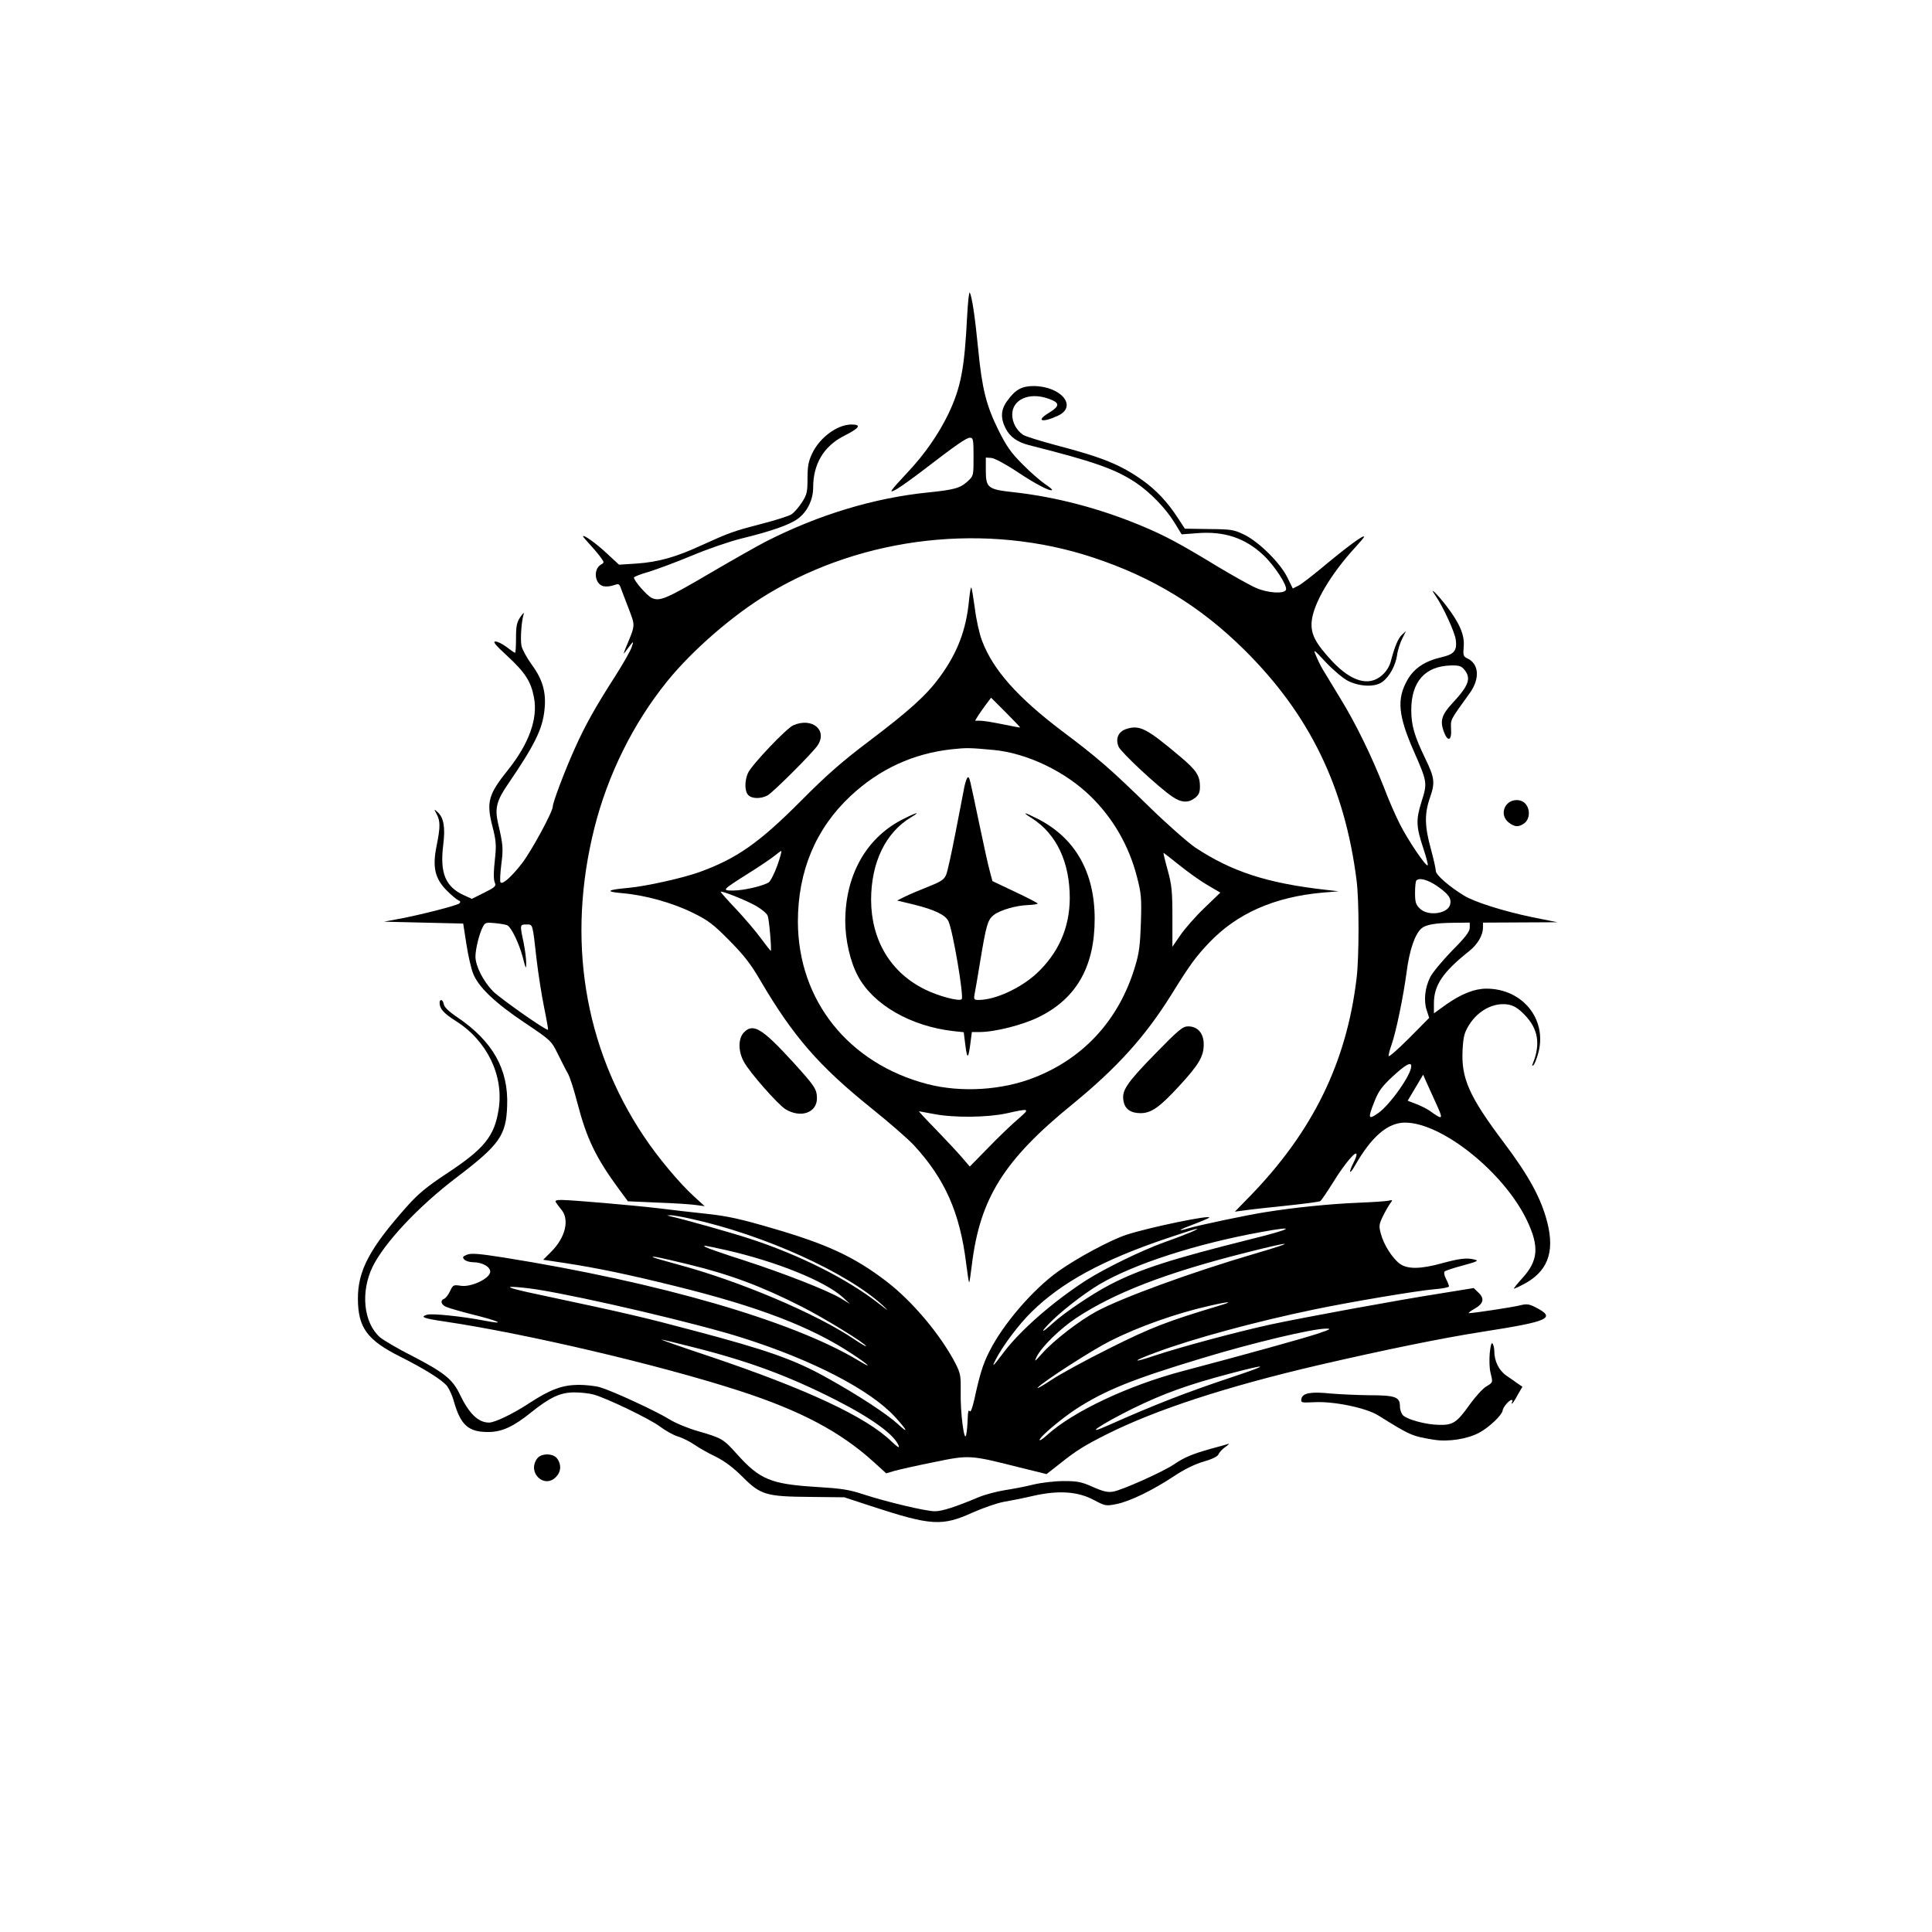 <?xml version="1.0" standalone="no"?>
<!DOCTYPE svg PUBLIC "-//W3C//DTD SVG 20010904//EN"
 "http://www.w3.org/TR/2001/REC-SVG-20010904/DTD/svg10.dtd">
<svg version="1.0" xmlns="http://www.w3.org/2000/svg"
 width="1024pt" height="1024pt" viewBox="0 0 1024 1024"
 preserveAspectRatio="xMidYMid meet">
<g transform="translate(0,1024) scale(0.1,-0.1)"
fill="#000000" stroke="none">
<path d="M5126 8564 c-14 -279 -33 -378 -100 -519 -52 -107 -124 -211 -215
-308 -99 -106 -105 -116 -56 -88 22 13 82 56 133 95 177 136 234 176 253 176
17 0 19 -9 19 -101 0 -100 0 -101 -30 -129 -40 -37 -71 -46 -210 -60 -287 -29
-581 -118 -860 -260 -41 -21 -172 -95 -290 -164 -240 -141 -273 -155 -316
-135 -26 13 -94 91 -94 108 0 4 35 18 78 30 42 13 145 51 229 86 83 35 200 75
260 90 160 39 257 73 301 105 50 36 82 101 82 166 0 125 56 219 164 274 83 42
94 60 39 60 -75 0 -169 -69 -209 -155 -19 -40 -24 -67 -24 -131 0 -71 -3 -85
-29 -126 -17 -26 -41 -54 -56 -64 -14 -9 -83 -31 -153 -49 -154 -40 -176 -48
-319 -113 -140 -65 -233 -91 -350 -99 l-92 -6 -66 61 c-55 52 -125 102 -125
89 0 -2 18 -23 41 -48 22 -24 48 -55 56 -68 16 -21 15 -24 -1 -33 -43 -24 -35
-103 12 -115 14 -3 38 -1 54 5 26 9 30 8 37 -11 5 -12 23 -62 42 -110 37 -98
38 -85 -15 -212 -12 -31 -13 -35 -2 -20 46 62 47 63 34 25 -6 -19 -46 -89 -88
-155 -103 -160 -160 -262 -213 -381 -53 -117 -117 -287 -117 -308 0 -28 -110
-231 -162 -300 -56 -72 -103 -115 -115 -103 -4 4 -2 47 4 95 11 86 10 102 -18
222 -17 77 -6 118 54 205 140 205 183 291 193 394 10 90 -10 160 -66 236 -27
37 -52 83 -56 102 -7 36 0 134 12 169 3 10 -5 3 -18 -16 -19 -29 -23 -48 -23
-112 0 -43 -2 -78 -5 -78 -3 0 -23 14 -44 30 -22 17 -49 30 -60 30 -16 0 0
-19 62 -76 95 -88 126 -135 142 -220 22 -112 -26 -245 -137 -384 -105 -131
-116 -171 -83 -300 18 -69 21 -98 15 -155 -10 -94 -10 -127 -1 -147 6 -14 -4
-23 -57 -49 l-66 -33 -42 19 c-98 45 -128 117 -110 265 12 94 3 146 -29 175
-21 19 -21 19 -5 -11 19 -37 19 -68 -1 -167 -23 -114 -9 -174 55 -238 25 -25
53 -48 61 -51 10 -4 12 -9 5 -16 -11 -11 -210 -62 -325 -83 l-75 -14 210 -5
210 -5 17 -109 c9 -59 25 -129 35 -154 27 -72 116 -157 273 -262 140 -94 142
-96 176 -165 19 -38 43 -86 54 -105 11 -19 33 -89 50 -155 49 -189 98 -291
220 -457 l48 -65 158 -7 c88 -3 179 -9 204 -13 l45 -6 -58 53 c-76 69 -193
209 -265 318 -317 474 -409 1045 -262 1632 71 283 205 555 387 780 133 164
347 350 533 462 509 307 1159 380 1724 193 317 -105 569 -259 802 -490 344
-341 531 -724 594 -1220 14 -106 14 -409 0 -521 -53 -445 -232 -811 -564
-1153 l-81 -83 45 6 c25 4 124 15 221 25 97 10 181 21 187 25 5 3 37 50 70
103 58 94 122 170 122 144 0 -6 -6 -24 -14 -39 -30 -59 -25 -74 6 -19 88 154
174 227 265 227 196 0 526 -265 647 -520 65 -137 59 -212 -25 -304 -28 -31
-48 -56 -45 -56 4 0 24 9 45 20 132 67 173 169 132 331 -32 126 -96 245 -231
424 -184 245 -226 340 -218 491 4 70 9 90 34 131 48 78 134 123 211 108 27 -5
51 -20 84 -54 71 -73 85 -154 44 -256 -6 -14 -5 -17 3 -10 6 6 18 36 26 67 46
177 -85 338 -276 338 -63 0 -133 -28 -213 -84 l-65 -47 0 53 c0 96 47 166 187
277 45 36 73 84 73 125 l0 26 198 1 197 1 -135 27 c-149 31 -305 80 -360 114
-79 48 -150 110 -150 131 0 12 -12 64 -26 116 -33 120 -35 186 -5 272 28 80
25 105 -25 208 -58 120 -74 176 -74 257 0 150 73 232 209 236 45 1 56 -3 72
-22 38 -46 24 -84 -62 -177 -57 -61 -67 -93 -48 -148 21 -60 44 -54 40 9 -2
54 -8 43 100 193 54 76 48 155 -15 183 -20 10 -22 16 -18 63 5 61 -22 124 -93
216 -49 64 -94 106 -58 55 42 -60 103 -194 109 -236 7 -58 -8 -77 -78 -93 -86
-20 -143 -58 -178 -119 -58 -102 -50 -189 35 -382 70 -160 71 -165 39 -265
-30 -97 -29 -130 12 -253 14 -43 24 -81 21 -83 -9 -9 -106 135 -148 219 -22
43 -60 130 -84 194 -64 163 -149 339 -235 478 -40 66 -81 134 -91 150 -10 17
-25 48 -34 70 -16 37 -13 35 53 -36 40 -42 90 -84 117 -98 63 -31 143 -34 182
-5 38 28 70 87 78 143 3 25 16 64 27 86 l20 40 -21 -19 c-20 -18 -39 -62 -60
-143 -7 -26 -24 -53 -46 -72 -69 -61 -162 -34 -264 74 -90 97 -114 144 -109
210 8 95 101 253 234 397 24 26 44 50 44 53 0 14 -93 -55 -227 -167 -51 -42
-105 -84 -121 -92 l-30 -15 -28 57 c-37 77 -151 190 -229 228 -56 27 -68 29
-188 30 l-127 2 -40 61 c-53 81 -112 144 -185 196 -116 82 -211 121 -460 186
-82 22 -159 46 -172 54 -35 24 -58 65 -58 108 0 78 87 119 186 86 68 -23 70
-39 7 -78 -71 -43 -33 -53 50 -14 104 49 17 155 -128 157 -64 0 -98 -18 -141
-78 -35 -47 -37 -91 -9 -147 23 -44 61 -72 123 -88 345 -87 455 -126 564 -197
77 -51 161 -137 208 -214 l38 -62 81 6 c144 12 256 -25 354 -118 58 -55 126
-160 118 -182 -9 -23 -98 -17 -159 10 -30 13 -121 64 -203 113 -202 123 -281
165 -406 217 -218 91 -450 152 -673 177 -140 15 -150 23 -150 117 l0 67 29 -2
c16 -1 75 -32 135 -72 100 -67 178 -107 187 -98 3 2 -15 17 -38 32 -23 16 -77
62 -118 104 -62 62 -85 95 -128 181 -64 129 -87 219 -107 425 -17 174 -33 282
-45 304 -4 7 -10 -49 -14 -125z m2492 -3021 c60 -42 76 -65 68 -97 -12 -50
-119 -64 -161 -21 -21 20 -25 34 -25 83 0 32 3 62 7 65 16 17 61 4 111 -30z
m-4928 -208 c22 -13 61 -96 80 -166 17 -66 19 -69 19 -34 0 22 -6 71 -14 110
-20 94 -20 95 15 95 35 0 32 9 54 -185 9 -77 27 -192 40 -255 13 -63 22 -116
21 -118 -7 -8 -251 164 -292 204 -51 52 -93 134 -93 184 0 40 21 125 40 159
11 21 17 23 66 18 29 -3 58 -8 64 -12z m5100 -12 c0 -20 -22 -50 -94 -122 -51
-53 -103 -115 -115 -139 -29 -57 -36 -126 -19 -177 l13 -40 -107 -108 c-60
-60 -108 -102 -108 -94 0 8 6 33 14 55 25 69 64 260 81 387 15 119 45 206 80
235 23 19 72 28 168 29 l87 1 0 -27z m-310 -734 c0 -46 -114 -207 -177 -250
-52 -36 -54 -27 -17 66 21 53 40 78 96 130 67 62 98 79 98 54z m129 -192 c43
-94 41 -96 -32 -44 -16 11 -48 27 -72 36 l-44 17 41 69 41 69 13 -30 c7 -16
31 -68 53 -117z"/>
<path d="M5136 7058 c-15 -158 -62 -280 -157 -409 -70 -95 -160 -176 -370
-335 -143 -108 -224 -178 -364 -319 -223 -224 -341 -306 -540 -378 -91 -32
-279 -74 -375 -83 -114 -10 -125 -20 -32 -28 119 -10 264 -50 372 -103 82 -40
109 -60 195 -147 78 -79 114 -125 164 -211 175 -298 310 -454 591 -680 91 -73
191 -160 223 -194 166 -180 245 -359 278 -629 7 -56 14 -101 16 -99 2 2 8 44
14 93 43 353 170 556 534 852 237 194 384 357 524 581 99 160 129 200 200 275
148 155 345 242 601 265 l85 7 -70 8 c-309 35 -496 96 -690 224 -38 26 -149
123 -245 217 -206 201 -270 257 -462 401 -235 178 -365 324 -423 478 -14 36
-31 113 -38 171 -8 58 -16 108 -19 111 -3 2 -8 -28 -12 -68z m271 -674 c-1 -1
-42 7 -92 17 -49 10 -103 19 -119 19 l-28 0 17 28 c10 15 29 42 43 61 l25 33
78 -78 c43 -43 77 -79 76 -80z m-140 -119 c177 -17 380 -114 516 -248 118
-116 201 -261 243 -424 23 -89 25 -112 21 -243 -4 -119 -9 -161 -31 -233 -83
-278 -268 -483 -531 -587 -173 -69 -390 -82 -569 -36 -419 109 -686 444 -687
861 0 268 95 494 279 666 153 143 333 226 539 248 76 8 92 8 220 -4z m-1147
-612 c-15 -42 -36 -83 -46 -90 -30 -19 -133 -43 -188 -43 -62 0 -60 2 84 93
58 36 119 78 135 91 17 14 33 25 36 26 3 0 -6 -35 -21 -77z m2129 3 c43 -35
110 -83 149 -106 l70 -41 -85 -82 c-47 -45 -104 -110 -127 -144 l-42 -61 0
156 c0 136 -3 170 -25 250 -14 50 -24 92 -22 92 1 0 38 -29 82 -64z m-2241
-218 c29 -17 57 -40 61 -52 8 -20 22 -186 16 -186 -1 0 -25 30 -53 68 -27 37
-86 106 -131 154 -45 47 -81 88 -81 91 0 9 136 -45 188 -75z m1387 -1130 c-33
-28 -104 -96 -157 -151 l-98 -100 -42 49 c-23 27 -85 93 -137 147 -52 53 -93
97 -90 97 2 0 39 -7 82 -15 105 -20 281 -18 382 4 125 28 127 27 60 -31z"/>
<path d="M5111 6068 c-5 -29 -27 -138 -47 -243 -20 -104 -42 -204 -49 -221
-11 -26 -26 -36 -96 -64 -46 -18 -102 -42 -124 -53 l-40 -20 91 -22 c109 -27
166 -55 181 -88 24 -52 83 -401 70 -413 -13 -13 -122 16 -193 51 -183 89 -286
261 -287 475 0 199 77 358 213 439 57 34 23 24 -54 -16 -187 -99 -295 -293
-296 -534 0 -100 26 -216 67 -292 81 -152 279 -266 505 -292 l56 -6 9 -72 c10
-76 16 -70 28 26 l6 47 42 0 c81 0 230 38 314 80 199 98 295 268 295 520 0
248 -104 430 -304 531 -73 37 -85 37 -27 1 129 -83 199 -232 199 -423 -1 -156
-59 -289 -175 -398 -86 -79 -218 -140 -307 -141 -25 0 -27 3 -23 28 3 15 17
94 30 175 32 194 40 222 72 247 33 26 118 51 183 53 27 1 50 5 50 8 0 3 -54
31 -120 62 l-120 57 -14 53 c-8 28 -33 142 -56 252 -53 253 -51 245 -60 245
-5 0 -13 -24 -19 -52z"/>
<path d="M4205 6396 c-37 -16 -218 -207 -240 -252 -19 -41 -19 -98 1 -118 19
-20 66 -21 102 -2 29 16 239 225 266 266 53 81 -30 149 -129 106z"/>
<path d="M5969 6376 c-42 -14 -58 -51 -40 -94 13 -30 208 -212 284 -264 48
-33 85 -35 121 -7 20 16 26 29 26 60 0 58 -19 87 -105 159 -179 151 -215 169
-286 146z"/>
<path d="M7990 5980 c-29 -29 -26 -74 6 -99 33 -26 55 -26 85 -3 28 23 30 73
4 102 -23 26 -69 26 -95 0z"/>
<path d="M2330 4924 c0 -30 22 -55 85 -95 166 -104 256 -289 228 -468 -22
-144 -76 -210 -280 -344 -101 -67 -147 -105 -204 -169 -199 -223 -263 -342
-262 -493 1 -152 49 -218 225 -306 129 -65 222 -123 248 -156 11 -15 28 -51
36 -82 36 -125 77 -161 181 -161 73 0 134 28 228 104 100 80 155 106 229 106
34 0 79 -5 101 -11 70 -19 298 -129 353 -170 29 -22 72 -46 96 -53 24 -7 63
-27 88 -44 24 -17 76 -46 114 -64 47 -24 91 -57 139 -105 97 -97 125 -105 360
-107 l180 -2 140 -46 c321 -105 377 -109 542 -34 55 24 129 50 164 56 35 6
106 20 157 32 133 30 235 23 319 -22 61 -32 64 -33 120 -22 71 14 192 73 304
147 54 36 110 64 158 78 48 14 76 28 80 40 4 10 20 27 36 38 17 12 23 19 15
16 -9 -3 -51 -15 -93 -26 -99 -28 -141 -46 -194 -82 -55 -38 -277 -138 -324
-145 -27 -5 -53 1 -107 25 -60 27 -82 31 -154 31 -46 0 -118 -8 -163 -19 -44
-11 -114 -24 -154 -30 -41 -7 -102 -23 -135 -37 -122 -51 -192 -74 -231 -74
-48 0 -254 49 -380 90 -75 25 -117 31 -250 39 -239 15 -298 39 -419 174 -74
82 -78 84 -211 123 -49 14 -117 42 -150 63 -68 42 -297 148 -364 168 -24 7
-76 13 -115 13 -85 -1 -146 -23 -256 -94 -91 -60 -187 -106 -218 -106 -57 0
-106 47 -156 152 -37 77 -83 114 -249 200 -78 39 -155 85 -173 100 -87 77
-104 240 -39 374 63 128 243 320 446 474 226 172 262 222 267 378 8 194 -76
343 -265 471 -45 30 -69 54 -71 69 -4 25 -22 30 -22 6z"/>
<path d="M6121 4653 c-151 -155 -177 -194 -166 -249 7 -42 38 -64 90 -64 57 0
101 31 205 144 105 114 130 157 130 221 0 58 -32 95 -82 95 -29 0 -48 -15
-177 -147z"/>
<path d="M3942 4767 c-30 -32 -30 -100 1 -155 29 -55 180 -226 220 -251 81
-49 167 -19 167 58 -1 49 -10 63 -128 193 -164 179 -211 207 -260 155z"/>
<path d="M2946 3868 c4 -7 16 -23 26 -35 49 -54 27 -151 -53 -230 l-40 -40
113 -17 c170 -26 339 -61 585 -122 442 -109 722 -216 941 -361 92 -61 111 -82
30 -33 -348 209 -1052 413 -1879 545 -128 20 -171 24 -193 15 -23 -9 -26 -13
-16 -25 7 -8 28 -15 47 -15 50 0 95 -26 91 -53 -5 -35 -101 -80 -155 -72 -40
6 -42 5 -58 -29 -9 -19 -23 -37 -31 -40 -23 -9 -16 -33 14 -44 15 -6 73 -23
128 -37 151 -37 193 -58 73 -35 -118 23 -276 39 -304 32 -42 -12 -21 -20 96
-37 429 -64 1134 -229 1559 -367 321 -104 534 -216 711 -377 l66 -60 44 13
c24 7 118 28 208 46 188 39 191 39 452 -27 l146 -36 69 54 c90 72 131 97 252
158 260 130 634 252 1118 365 363 84 659 144 869 177 360 56 395 73 282 131
-34 17 -46 18 -82 9 -40 -10 -245 -41 -269 -41 -6 0 7 11 29 23 48 27 55 54
21 86 l-25 24 -173 -28 c-242 -38 -736 -129 -903 -165 -184 -40 -483 -121
-615 -165 -127 -43 -121 -30 10 18 193 72 529 163 833 226 191 40 548 100 642
108 41 3 75 10 75 15 0 5 -7 23 -16 40 -9 17 -12 34 -7 39 4 4 48 19 98 32 70
19 84 25 64 30 -42 12 -82 7 -174 -18 -115 -32 -185 -33 -226 -3 -39 29 -85
101 -100 158 -11 41 -10 50 9 90 12 25 29 55 38 68 17 23 17 23 -7 18 -13 -3
-87 -8 -164 -11 -145 -6 -335 -25 -490 -50 -96 -15 -347 -68 -405 -85 -67 -20
-54 -9 24 20 43 16 82 33 85 36 17 18 -318 -51 -440 -91 -84 -28 -256 -120
-358 -192 -136 -97 -295 -281 -368 -428 -33 -64 -51 -124 -78 -249 -12 -52
-20 -74 -26 -65 -6 9 -9 -6 -10 -41 -1 -30 -4 -68 -8 -85 -10 -47 -32 121 -29
230 1 81 -1 95 -26 145 -78 152 -230 334 -371 441 -170 129 -312 195 -605 280
-164 48 -232 63 -340 75 -74 8 -192 21 -261 30 -137 16 -451 43 -512 44 -28 0
-36 -3 -31 -12z m717 -88 c387 -85 828 -285 1017 -460 35 -33 30 -30 -25 13
-166 129 -418 256 -682 342 -91 30 -350 103 -418 118 l-20 5 20 1 c11 0 60 -8
108 -19z m2651 -70 c-23 -10 -88 -35 -145 -55 -121 -44 -314 -138 -414 -202
-173 -112 -345 -262 -433 -378 -61 -81 -68 -87 -44 -40 36 71 123 187 191 253
158 155 374 273 711 387 162 55 204 66 134 35z m311 -39 c-419 -105 -582 -157
-744 -241 -95 -50 -238 -146 -303 -205 -53 -49 -67 -52 -23 -6 60 64 183 160
271 213 184 109 516 216 859 278 195 36 167 17 -60 -39z m25 -76 c-334 -98
-701 -232 -839 -306 -92 -50 -224 -152 -286 -221 -42 -47 -45 -49 -30 -18 28
54 123 147 210 205 202 133 475 239 900 346 252 64 275 61 45 -6z m-2805 20
c266 -60 525 -164 621 -250 l39 -36 -51 31 c-74 43 -296 130 -511 200 -104 33
-195 65 -203 70 -17 12 -15 11 105 -15z m-198 -76 c220 -53 391 -117 603 -225
117 -59 340 -196 340 -209 0 -3 -27 13 -60 35 -202 137 -611 311 -945 400 -66
18 -122 34 -125 37 -7 7 39 -2 187 -38z m-797 -134 c259 -42 851 -181 1086
-256 372 -118 675 -275 807 -418 67 -73 76 -95 15 -38 -60 54 -207 151 -376
245 -170 95 -313 146 -707 250 -262 70 -362 93 -780 182 -155 32 -215 49 -185
49 25 1 88 -6 140 -14z m3610 -86 c-276 -83 -359 -115 -577 -224 -125 -62
-266 -139 -312 -170 -47 -31 -79 -49 -71 -40 24 29 289 200 385 248 151 76
351 147 530 187 105 24 127 23 45 -1z m520 -149 c-80 -26 -367 -106 -715 -198
-286 -76 -577 -213 -714 -337 -23 -21 -41 -33 -41 -27 0 16 117 114 195 165
154 99 298 157 662 267 269 82 593 159 663 158 29 0 19 -5 -50 -28z m-3308
-70 c298 -75 508 -153 758 -280 196 -100 314 -187 334 -245 4 -12 -11 -2 -41
27 -134 129 -449 276 -959 448 -148 49 -264 90 -258 90 5 0 80 -18 166 -40z
m2858 -159 c-249 -83 -415 -148 -655 -255 -140 -63 -42 4 130 89 164 80 292
126 515 185 208 55 212 48 10 -19z"/>
<path d="M7896 3069 c-3 -35 -2 -82 4 -104 13 -54 14 -51 -23 -74 -19 -11 -57
-54 -87 -95 -68 -96 -89 -110 -163 -108 -68 1 -164 27 -189 49 -10 9 -18 30
-18 49 0 50 -24 59 -165 59 -66 1 -156 5 -201 9 -104 11 -150 3 -156 -27 -4
-22 -2 -22 67 -19 104 6 276 -30 340 -70 170 -106 178 -110 296 -129 76 -12
178 4 240 38 52 28 119 92 123 116 2 19 35 57 48 57 5 0 6 -4 3 -10 -3 -5 -4
-10 -1 -10 2 0 16 20 29 45 l26 45 -22 15 c-12 9 -40 28 -63 44 -40 28 -64 77
-64 132 0 13 -4 30 -9 38 -5 8 -11 -9 -15 -50z"/>
<path d="M2846 2508 c-53 -75 41 -161 102 -95 26 27 28 64 6 95 -21 31 -87 31
-108 0z"/>
</g>
</svg>
